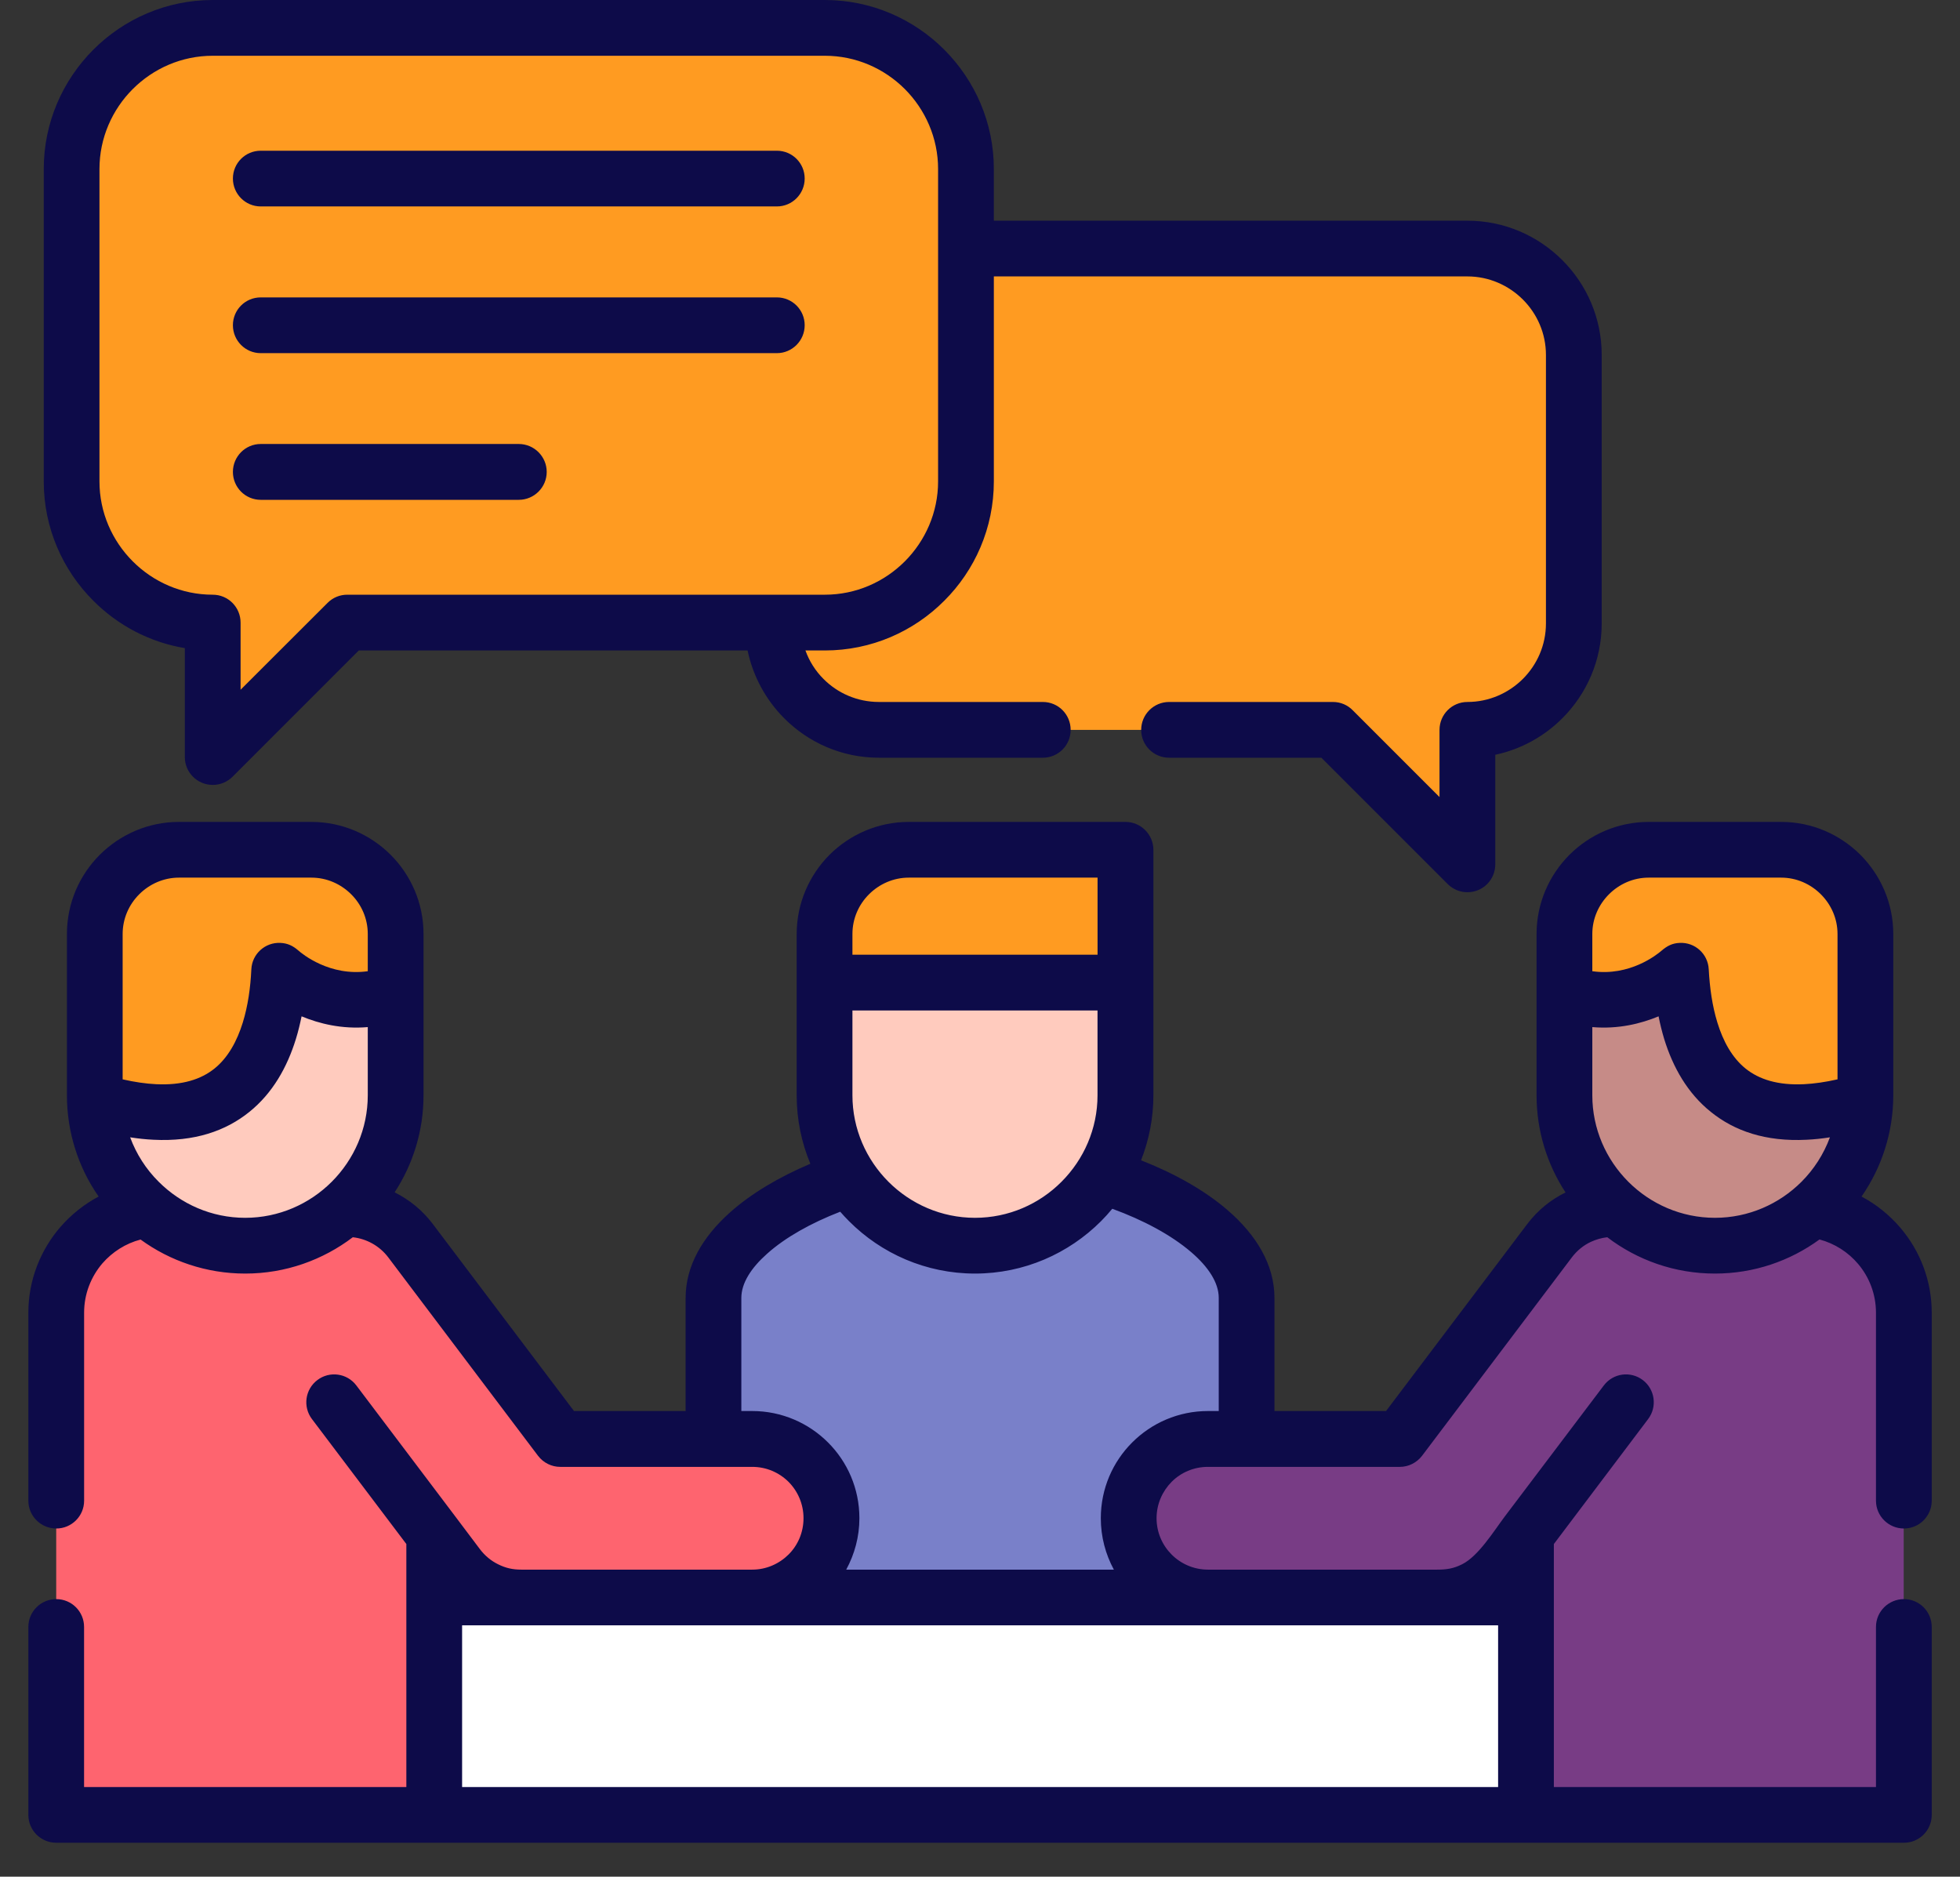 <svg width="47" height="45" viewBox="0 0 47 45" fill="none" xmlns="http://www.w3.org/2000/svg">
<rect x="0" y="0" width="47" height="45" fill="#333333" stroke="none"/>
<path fill-rule="evenodd" clip-rule="evenodd" d="M20.616 28.189H26.38C28.26 28.752 29.89 29.854 29.89 31.122V38.65H17.105V31.122C17.105 29.854 18.733 28.752 20.616 28.189Z" fill="#7980C9"/>
<path fill-rule="evenodd" clip-rule="evenodd" d="M9.082 38.303H12.489L15.273 37.914L18.035 38.303H28.965L31.681 37.77L34.509 38.303H37.918V43.519H9.082V38.303Z" fill="white"/>
<path fill-rule="evenodd" clip-rule="evenodd" d="M1.348 42.569V31.476C1.348 30.111 2.465 28.994 3.829 28.994H7.928C7.999 28.994 8.07 28.997 8.138 29.002C8.775 28.941 9.427 29.201 9.841 29.747L13.177 34.164C13.343 34.387 13.525 34.503 13.859 34.503H18.036C19.085 34.503 19.936 35.355 19.936 36.403C19.936 37.455 19.084 38.303 18.036 38.303H12.489C11.915 38.303 11.347 38.041 10.976 37.548L10.409 36.8V43.519H2.295C1.813 43.433 1.431 43.052 1.348 42.569Z" fill="#FE646F"/>
<path fill-rule="evenodd" clip-rule="evenodd" d="M45.65 42.569V31.476C45.65 30.111 44.533 28.994 43.166 28.994H39.069C38.998 28.994 38.928 28.997 38.857 29.002C38.22 28.941 37.568 29.201 37.154 29.747L33.821 34.164C33.667 34.367 33.487 34.503 33.138 34.503H28.961C27.91 34.503 27.059 35.355 27.059 36.403C27.059 37.455 27.91 38.303 28.961 38.303H34.506C35.082 38.303 35.648 38.041 36.022 37.548L36.585 36.8V43.519H44.699C45.182 43.433 45.564 43.052 45.65 42.569Z" fill="#783C85"/>
<path fill-rule="evenodd" clip-rule="evenodd" d="M21.076 17.501H31.962L34.716 20.256C34.936 20.473 35.186 20.347 35.186 20.059V17.501C36.589 17.501 37.736 16.351 37.736 14.949V8.51C37.736 7.108 36.589 5.96 35.186 5.96H21.076C19.673 5.96 18.523 7.108 18.523 8.51V14.949C18.523 16.352 19.673 17.501 21.076 17.501Z" fill="#FF9B21"/>
<path fill-rule="evenodd" clip-rule="evenodd" d="M8.325 14.929H19.778C21.64 14.929 23.164 13.405 23.164 11.543V4.053C23.164 2.193 21.64 0.669 19.778 0.669H5.101C3.239 0.669 1.715 2.193 1.715 4.053V11.543C1.715 13.405 3.239 14.929 5.101 14.929V17.489C5.101 17.762 5.369 17.886 5.571 17.683L8.325 14.929Z" fill="#FF9B21"/>
<path fill-rule="evenodd" clip-rule="evenodd" d="M27.107 26.262C27.107 28.246 25.482 29.871 23.498 29.871C21.515 29.871 19.89 28.246 19.89 26.262C19.89 24.974 19.89 23.685 19.89 22.396C19.89 21.284 20.799 20.377 21.911 20.377H26.568C26.94 20.377 27.107 20.589 27.107 20.913V26.262Z" fill="#FFCBBE"/>
<path fill-rule="evenodd" clip-rule="evenodd" d="M19.89 22.396V23.561H27.107V20.913C27.107 20.589 26.94 20.377 26.568 20.377H21.911C20.799 20.377 19.89 21.284 19.89 22.396Z" fill="#FF9B21"/>
<path fill-rule="evenodd" clip-rule="evenodd" d="M2.27 26.262C2.27 28.246 3.894 29.871 5.878 29.871C7.862 29.871 9.487 28.246 9.487 26.262V22.396C9.487 21.284 8.577 20.377 7.465 20.377H4.289C3.179 20.377 2.27 21.284 2.27 22.396V26.262H2.27Z" fill="#FFCBBE"/>
<path fill-rule="evenodd" clip-rule="evenodd" d="M44.731 26.262C44.731 28.246 43.109 29.871 41.125 29.871C39.139 29.871 37.517 28.246 37.517 26.262V22.396C37.517 21.284 38.424 20.377 39.536 20.377H42.712C43.824 20.377 44.731 21.284 44.731 22.396V26.262Z" fill="#C68B87"/>
<path fill-rule="evenodd" clip-rule="evenodd" d="M9.487 22.396V23.801C8.468 24.177 7.634 23.869 7.147 23.591C6.768 23.376 6.702 23.374 6.656 23.723C6.525 24.736 6.068 27.533 2.275 26.389L2.27 22.396C2.27 21.284 3.179 20.377 4.289 20.377H7.465C8.577 20.377 9.487 21.284 9.487 22.396Z" fill="#FF9B21"/>
<path fill-rule="evenodd" clip-rule="evenodd" d="M37.512 22.396V23.801C38.528 24.177 39.361 23.869 39.849 23.591C40.231 23.376 40.294 23.374 40.339 23.723C40.471 24.736 40.928 27.533 44.724 26.389L44.726 22.396C44.729 21.284 43.819 20.377 42.707 20.377H39.531C38.419 20.377 37.512 21.284 37.512 22.396Z" fill="#FF9B21"/>
<path fill-rule="evenodd" clip-rule="evenodd" d="M42.566 22.396V26.262C42.566 26.381 42.561 26.497 42.548 26.613C43.114 26.709 43.827 26.659 44.727 26.389L44.729 22.396C44.729 21.332 43.898 20.455 42.852 20.382C42.803 20.377 42.758 20.377 42.71 20.377H40.547C41.659 20.377 42.566 21.284 42.566 22.396Z" fill="#FF9B21"/>
<path fill-rule="evenodd" clip-rule="evenodd" d="M5.302 20.377C6.414 20.377 7.323 21.284 7.323 22.396V23.685C7.824 23.93 8.582 24.137 9.487 23.801V22.396C9.487 21.284 8.577 20.377 7.465 20.377H5.302Z" fill="#FF9B21"/>
<path fill-rule="evenodd" clip-rule="evenodd" d="M24.944 20.913V23.561H27.108V20.913C27.108 20.589 26.941 20.377 26.569 20.377H24.406C24.778 20.377 24.944 20.589 24.944 20.913Z" fill="#FF9B21"/>
<path d="M3.121 27.271C3.27 27.675 3.505 28.039 3.806 28.337C4.339 28.87 5.072 29.201 5.88 29.201C6.686 29.201 7.422 28.87 7.955 28.337C8.488 27.804 8.819 27.069 8.819 26.263V24.628C8.2 24.681 7.657 24.547 7.232 24.37C7.194 24.554 7.151 24.734 7.096 24.911C6.886 25.593 6.535 26.215 5.979 26.662C5.415 27.117 4.667 27.38 3.677 27.329C3.5 27.321 3.315 27.301 3.121 27.271ZM20.441 22.892H26.319V21.044H21.793C21.421 21.044 21.083 21.199 20.838 21.444C20.592 21.689 20.441 22.025 20.441 22.396V22.892ZM26.319 24.229H20.441V26.263C20.441 27.069 20.772 27.804 21.305 28.337C21.838 28.87 22.573 29.201 23.38 29.201C24.188 29.201 24.924 28.87 25.454 28.337C25.987 27.804 26.318 27.069 26.318 26.263V24.229H26.319ZM44.639 28.691C44.998 28.881 45.314 29.139 45.574 29.444C46.042 29.995 46.322 30.705 46.322 31.476V35.984C46.322 36.353 46.024 36.651 45.655 36.651C45.286 36.651 44.985 36.353 44.985 35.984V31.476C44.985 31.031 44.824 30.622 44.556 30.306C44.318 30.025 43.997 29.818 43.631 29.72C42.926 30.235 42.059 30.538 41.124 30.538C40.156 30.538 39.262 30.215 38.542 29.667C38.405 29.682 38.274 29.72 38.147 29.778C37.975 29.859 37.819 29.983 37.693 30.149L34.102 34.905C33.975 35.072 33.778 35.173 33.569 35.173H28.967C28.626 35.173 28.317 35.309 28.095 35.532C27.873 35.757 27.734 36.065 27.734 36.404C27.734 36.745 27.873 37.053 28.095 37.275C28.317 37.498 28.626 37.637 28.967 37.637H34.463C34.683 37.637 34.852 37.614 35.062 37.508C35.451 37.313 35.815 36.722 36.08 36.368L38.458 33.222C38.681 32.926 39.098 32.868 39.393 33.091C39.686 33.313 39.744 33.732 39.522 34.026L37.261 37.023V42.85H44.985V39.011C44.985 38.642 45.286 38.344 45.655 38.344C46.024 38.344 46.322 38.642 46.322 39.011V43.519C46.322 43.888 46.024 44.186 45.655 44.186C30.885 44.186 16.117 44.186 1.349 44.186C0.98 44.186 0.68 43.888 0.68 43.519V39.011C0.68 38.642 0.98 38.344 1.349 38.344C1.718 38.344 2.016 38.642 2.016 39.011V42.85H9.744V37.023L7.48 34.026C7.258 33.732 7.316 33.313 7.611 33.091C7.904 32.868 8.324 32.926 8.546 33.222L10.871 36.3C11.083 36.58 11.296 36.863 11.508 37.146C11.629 37.306 11.778 37.427 11.943 37.508C12.127 37.601 12.299 37.637 12.501 37.637H18.038C18.376 37.637 18.684 37.498 18.909 37.275C19.132 37.053 19.268 36.745 19.268 36.404C19.268 36.065 19.132 35.757 18.909 35.532C18.684 35.309 18.376 35.173 18.038 35.173H13.434C13.231 35.173 13.032 35.079 12.9 34.905L9.31 30.149C9.105 29.879 8.799 29.705 8.46 29.667C7.743 30.212 6.848 30.538 5.88 30.538C4.946 30.538 4.076 30.235 3.371 29.722C3.012 29.816 2.694 30.02 2.456 30.293C2.183 30.612 2.017 31.024 2.017 31.476V35.984C2.017 36.353 1.718 36.651 1.35 36.651C0.981 36.651 0.68 36.353 0.68 35.984V31.476C0.68 30.695 0.97 29.975 1.448 29.421C1.706 29.126 2.016 28.876 2.365 28.691C1.867 27.976 1.605 27.132 1.605 26.263V22.396C1.605 21.656 1.905 20.984 2.393 20.496C2.881 20.011 3.55 19.708 4.291 19.708H7.467C8.208 19.708 8.88 20.011 9.367 20.496C9.855 20.984 10.156 21.656 10.156 22.396V26.263C10.156 27.119 9.901 27.921 9.463 28.59C9.825 28.772 10.13 29.022 10.376 29.346L13.764 33.834H16.441V31.122C16.441 30.354 16.847 29.659 17.507 29.07C18.017 28.615 18.689 28.219 19.432 27.905C19.22 27.397 19.104 26.844 19.104 26.263V23.561V22.396C19.104 21.656 19.407 20.984 19.892 20.496C20.38 20.011 21.052 19.708 21.793 19.708H26.988C27.357 19.708 27.658 20.009 27.658 20.378V23.561V26.263C27.658 26.811 27.552 27.337 27.362 27.822C28.161 28.135 28.883 28.54 29.429 29.01C30.129 29.611 30.561 30.329 30.561 31.122V33.834H33.237L36.626 29.346C36.876 29.017 37.19 28.764 37.541 28.593C37.101 27.921 36.846 27.119 36.846 26.263V22.396C36.846 21.656 37.149 20.984 37.635 20.496C38.122 20.011 38.794 19.708 39.535 19.708H42.711C43.452 19.708 44.124 20.011 44.611 20.496C45.097 20.984 45.4 21.656 45.4 22.396V26.263C45.4 27.132 45.135 27.976 44.639 28.691ZM43.881 27.271C43.689 27.301 43.502 27.321 43.325 27.329C42.337 27.38 41.589 27.117 41.026 26.662C40.467 26.215 40.116 25.593 39.906 24.911C39.853 24.734 39.808 24.554 39.772 24.37C39.345 24.547 38.804 24.681 38.183 24.628V26.263C38.183 27.069 38.514 27.804 39.047 28.337C39.58 28.87 40.316 29.201 41.124 29.201C41.93 29.201 42.666 28.87 43.199 28.337C43.497 28.039 43.732 27.675 43.881 27.271ZM38.183 23.288C39.075 23.415 39.727 22.897 39.843 22.796C39.974 22.684 40.098 22.616 40.278 22.609C40.647 22.591 40.957 22.874 40.975 23.243C40.998 23.678 41.058 24.117 41.182 24.519C41.319 24.966 41.533 25.36 41.859 25.623C42.18 25.881 42.633 26.028 43.262 25.997C43.505 25.985 43.77 25.947 44.063 25.881V22.396C44.063 22.025 43.909 21.689 43.664 21.444C43.419 21.199 43.083 21.044 42.711 21.044H39.535C39.163 21.044 38.827 21.199 38.582 21.444C38.337 21.689 38.183 22.025 38.183 22.396V23.288ZM8.819 23.288V22.396C8.819 22.025 8.668 21.689 8.422 21.444C8.177 21.199 7.839 21.044 7.467 21.044H4.291C3.922 21.044 3.583 21.199 3.338 21.444C3.093 21.689 2.941 22.025 2.941 22.396V25.881C3.232 25.947 3.497 25.985 3.74 25.997C4.369 26.028 4.821 25.881 5.142 25.623C5.468 25.361 5.683 24.966 5.822 24.519C5.946 24.117 6.007 23.678 6.027 23.243C6.044 22.874 6.358 22.591 6.724 22.609C6.896 22.616 7.027 22.68 7.154 22.791C7.247 22.874 7.909 23.417 8.819 23.288ZM20.148 29.055C19.45 29.325 18.834 29.669 18.394 30.063C18.012 30.402 17.777 30.766 17.777 31.122V33.834H18.038C18.745 33.834 19.39 34.122 19.855 34.587C20.32 35.051 20.608 35.693 20.608 36.404C20.608 36.851 20.491 37.27 20.292 37.637H26.71C26.511 37.27 26.397 36.851 26.397 36.404C26.397 35.693 26.685 35.051 27.15 34.587C27.615 34.122 28.257 33.834 28.967 33.834H29.225V31.122C29.225 30.753 28.972 30.374 28.563 30.023C28.082 29.611 27.415 29.255 26.672 28.984C26.586 29.088 26.495 29.189 26.402 29.282C25.626 30.058 24.557 30.538 23.38 30.538C22.205 30.538 21.133 30.058 20.36 29.282C20.287 29.209 20.216 29.133 20.148 29.055ZM6.252 4.95C5.883 4.95 5.585 4.65 5.585 4.281C5.585 3.912 5.883 3.614 6.252 3.614H18.629C18.998 3.614 19.296 3.912 19.296 4.281C19.296 4.65 18.998 4.95 18.629 4.95H6.252ZM6.252 11.985C5.883 11.985 5.585 11.685 5.585 11.316C5.585 10.947 5.883 10.646 6.252 10.646H12.44C12.809 10.646 13.11 10.947 13.11 11.316C13.11 11.685 12.809 11.985 12.44 11.985H6.252ZM6.252 8.468C5.883 8.468 5.585 8.167 5.585 7.798C5.585 7.429 5.883 7.131 6.252 7.131H18.629C18.998 7.131 19.296 7.429 19.296 7.798C19.296 8.167 18.998 8.468 18.629 8.468H6.252ZM19.314 15.596C19.407 15.857 19.556 16.089 19.746 16.279C20.084 16.62 20.555 16.832 21.078 16.832H25.007C25.376 16.832 25.674 17.13 25.674 17.502C25.674 17.871 25.376 18.169 25.007 18.169H21.078C20.186 18.169 19.382 17.805 18.801 17.219C18.366 16.782 18.058 16.221 17.926 15.596H8.604L5.577 18.624C5.456 18.745 5.289 18.821 5.102 18.821C4.733 18.821 4.432 18.523 4.432 18.154V15.541C3.583 15.399 2.823 14.992 2.239 14.406C1.504 13.673 1.049 12.66 1.049 11.543V4.053C1.049 2.939 1.504 1.926 2.239 1.19C2.972 0.457 3.985 0 5.102 0H19.779C20.896 0 21.909 0.457 22.642 1.19C23.377 1.926 23.832 2.939 23.832 4.053V5.292H35.188C36.075 5.292 36.879 5.653 37.463 6.237C38.047 6.82 38.408 7.624 38.408 8.511V14.95C38.408 15.837 38.047 16.64 37.463 17.224C37.031 17.656 36.475 17.967 35.856 18.098V20.726C35.856 20.896 35.792 21.067 35.661 21.199C35.401 21.459 34.976 21.459 34.716 21.199L31.686 18.169H28.035C27.666 18.169 27.365 17.871 27.365 17.502C27.365 17.131 27.666 16.832 28.035 16.832H31.964C32.151 16.832 32.318 16.908 32.439 17.032L34.519 19.112V17.502C34.519 17.131 34.819 16.832 35.188 16.832C35.704 16.832 36.176 16.62 36.518 16.279C36.859 15.938 37.071 15.468 37.071 14.95V8.511C37.071 7.993 36.859 7.523 36.518 7.182C36.176 6.841 35.704 6.628 35.188 6.628H23.832V11.543C23.832 12.66 23.377 13.674 22.642 14.406C21.909 15.142 20.896 15.597 19.779 15.597H19.314V15.596ZM8.326 14.26H19.779C20.527 14.26 21.204 13.954 21.697 13.461C22.189 12.968 22.495 12.289 22.495 11.543V4.053C22.495 3.308 22.189 2.628 21.697 2.135C21.204 1.643 20.527 1.337 19.779 1.337H5.102C4.354 1.337 3.677 1.643 3.184 2.135C2.691 2.628 2.385 3.308 2.385 4.053V11.543C2.385 12.289 2.691 12.968 3.184 13.461C3.677 13.954 4.354 14.26 5.102 14.26C5.471 14.26 5.769 14.56 5.769 14.929V16.539L7.854 14.457C7.985 14.325 8.155 14.26 8.326 14.26ZM35.924 38.973H11.081V42.85H35.924V38.973H35.924Z" fill="#0D0B49"/>
</svg>
